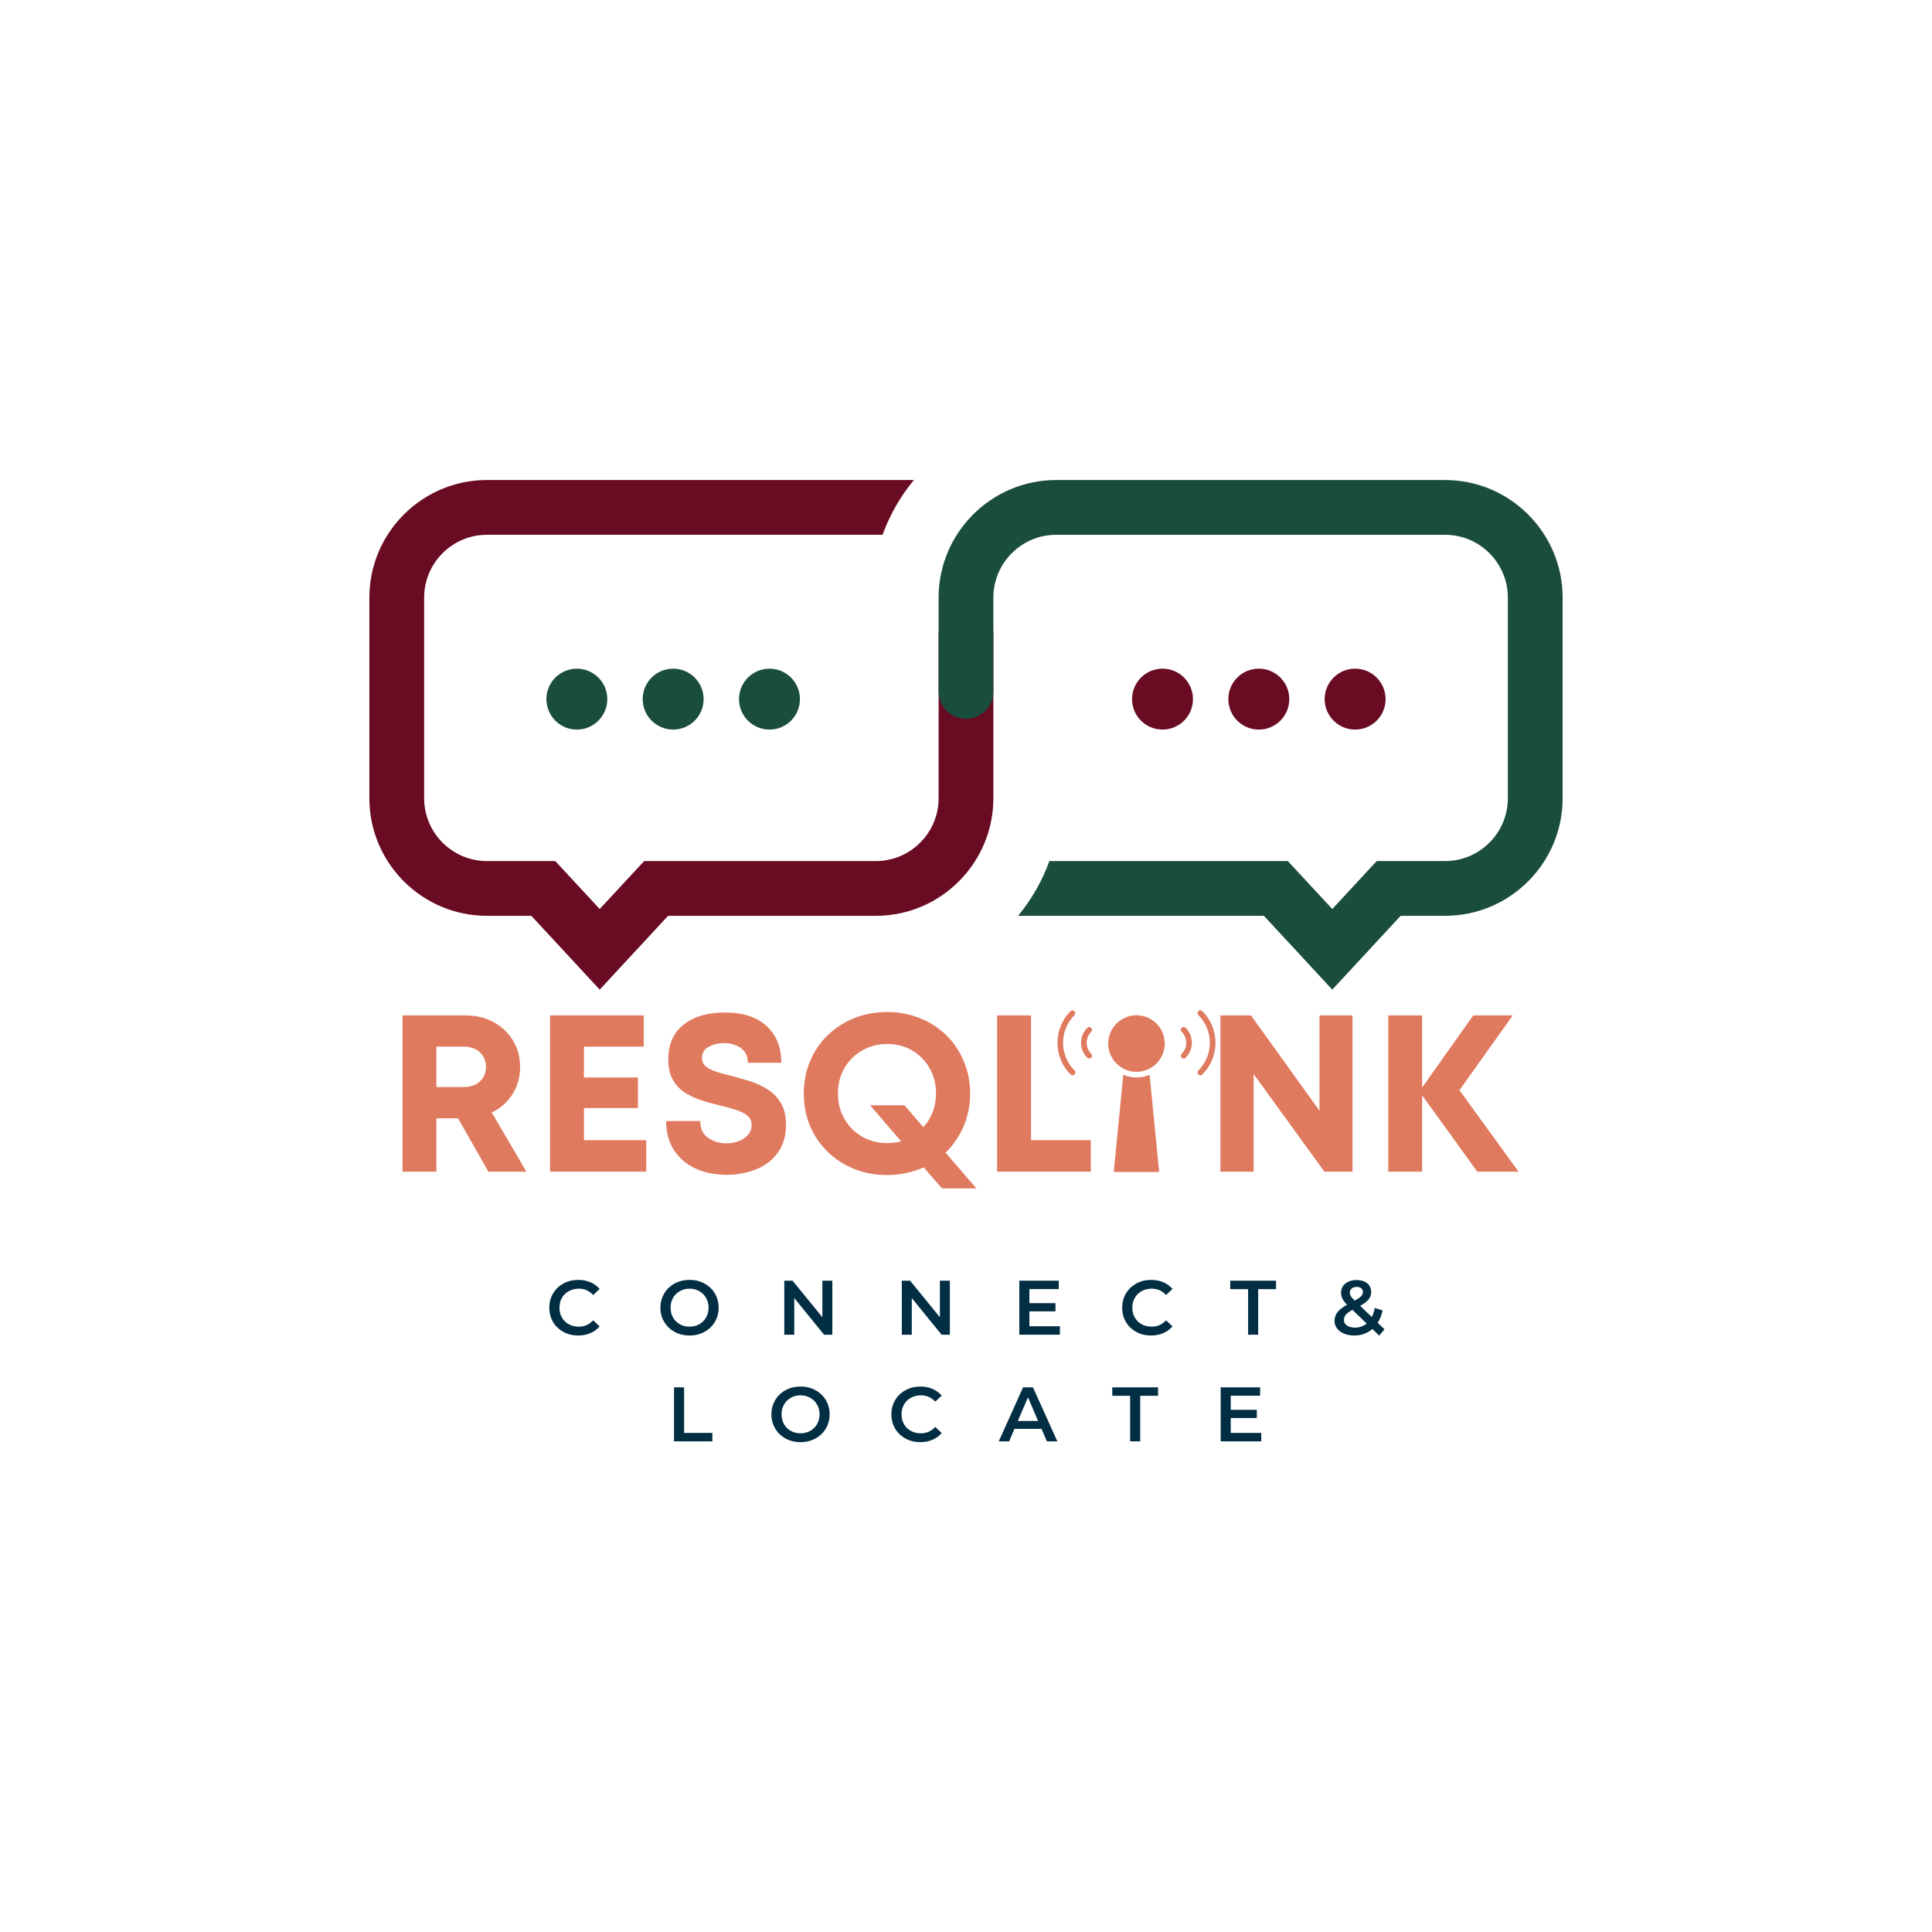 <svg xmlns="http://www.w3.org/2000/svg" xmlns:xlink="http://www.w3.org/1999/xlink" width="500" zoomAndPan="magnify" viewBox="0 0 375 375" height="500" preserveAspectRatio="xMidYMid meet" version="1.0"><defs><g/><clipPath id="69c2824912"><path d="M 71.695 93.035 L 193 93.035 L 193 192.035 L 71.695 192.035 Z M 71.695 93.035 " clip-rule="nonzero"/></clipPath><clipPath id="1c99159f11"><path d="M 182 93.035 L 303.445 93.035 L 303.445 192.035 L 182 192.035 Z M 182 93.035 " clip-rule="nonzero"/></clipPath><clipPath id="036873739a"><path d="M 216 208 L 226 208 L 226 227.477 L 216 227.477 Z M 216 208 " clip-rule="nonzero"/></clipPath></defs><g fill="#e07a5f" fill-opacity="1"><g transform="translate(74.656, 227.417)"><g><path d="M 20.141 0 L 14.25 -10.359 L 10.047 -10.359 L 10.047 0 L 3.469 0 L 3.469 -30.328 L 15.734 -30.328 C 17.754 -30.328 19.555 -29.895 21.141 -29.031 C 22.734 -28.164 23.988 -26.977 24.906 -25.469 C 25.832 -23.969 26.297 -22.238 26.297 -20.281 C 26.297 -18.312 25.797 -16.551 24.797 -15 C 23.805 -13.457 22.473 -12.285 20.797 -11.484 L 27.516 0 Z M 10.047 -24.266 L 10.047 -16.422 L 15.297 -16.422 C 16.648 -16.422 17.719 -16.785 18.5 -17.516 C 19.281 -18.254 19.672 -19.191 19.672 -20.328 C 19.672 -21.473 19.281 -22.414 18.5 -23.156 C 17.719 -23.895 16.648 -24.266 15.297 -24.266 Z M 10.047 -24.266 "/></g></g></g><g fill="#e07a5f" fill-opacity="1"><g transform="translate(103.294, 227.417)"><g><path d="M 10.047 -6.109 L 22.141 -6.109 L 22.141 0 L 3.469 0 L 3.469 -30.328 L 21.656 -30.328 L 21.656 -24.266 L 10.047 -24.266 L 10.047 -18.281 L 20.531 -18.281 L 20.531 -12.344 L 10.047 -12.344 Z M 10.047 -6.109 "/></g></g></g><g fill="#e07a5f" fill-opacity="1"><g transform="translate(127.512, 227.417)"><g><path d="M 13.516 0.609 C 11.203 0.609 9.164 0.191 7.406 -0.641 C 5.645 -1.484 4.266 -2.68 3.266 -4.234 C 2.273 -5.797 1.781 -7.66 1.781 -9.828 L 8.406 -9.828 C 8.406 -8.359 8.914 -7.27 9.938 -6.562 C 10.969 -5.852 12.145 -5.5 13.469 -5.5 C 14.312 -5.5 15.098 -5.633 15.828 -5.906 C 16.566 -6.188 17.176 -6.594 17.656 -7.125 C 18.133 -7.656 18.375 -8.301 18.375 -9.062 C 18.375 -9.832 18.098 -10.441 17.547 -10.891 C 16.992 -11.336 16.254 -11.707 15.328 -12 C 14.41 -12.289 13.406 -12.566 12.312 -12.828 C 11.176 -13.086 10.016 -13.406 8.828 -13.781 C 7.648 -14.156 6.555 -14.648 5.547 -15.266 C 4.535 -15.891 3.723 -16.727 3.109 -17.781 C 2.504 -18.844 2.203 -20.18 2.203 -21.797 C 2.203 -24.711 3.191 -26.957 5.172 -28.531 C 7.148 -30.102 9.832 -30.891 13.219 -30.891 C 16.688 -30.891 19.375 -30.016 21.281 -28.266 C 23.188 -26.523 24.141 -24.148 24.141 -21.141 L 17.641 -21.141 C 17.641 -22.441 17.176 -23.398 16.25 -24.016 C 15.32 -24.641 14.254 -24.953 13.047 -24.953 C 11.973 -24.953 10.988 -24.723 10.094 -24.266 C 9.195 -23.805 8.75 -23.082 8.75 -22.094 C 8.75 -21.375 9.016 -20.801 9.547 -20.375 C 10.086 -19.957 10.797 -19.613 11.672 -19.344 C 12.555 -19.07 13.531 -18.805 14.594 -18.547 C 15.75 -18.254 16.93 -17.91 18.141 -17.516 C 19.359 -17.129 20.488 -16.602 21.531 -15.938 C 22.57 -15.281 23.414 -14.398 24.062 -13.297 C 24.719 -12.203 25.047 -10.816 25.047 -9.141 C 25.047 -6.941 24.516 -5.117 23.453 -3.672 C 22.398 -2.234 21.008 -1.16 19.281 -0.453 C 17.551 0.254 15.629 0.609 13.516 0.609 Z M 13.516 0.609 "/></g></g></g><g fill="#e07a5f" fill-opacity="1"><g transform="translate(154.33, 227.417)"><g><path d="M 35.188 3.25 L 28.516 3.25 L 24.953 -0.828 C 23.891 -0.359 22.766 0.004 21.578 0.266 C 20.391 0.523 19.145 0.656 17.844 0.656 C 15.539 0.656 13.406 0.258 11.438 -0.531 C 9.477 -1.332 7.766 -2.445 6.297 -3.875 C 4.836 -5.301 3.703 -6.973 2.891 -8.891 C 2.086 -10.816 1.688 -12.91 1.688 -15.172 C 1.688 -17.422 2.086 -19.504 2.891 -21.422 C 3.703 -23.348 4.836 -25.023 6.297 -26.453 C 7.766 -27.879 9.477 -28.988 11.438 -29.781 C 13.406 -30.582 15.539 -30.984 17.844 -30.984 C 20.156 -30.984 22.289 -30.582 24.25 -29.781 C 26.219 -28.988 27.926 -27.879 29.375 -26.453 C 30.82 -25.023 31.945 -23.348 32.75 -21.422 C 33.562 -19.504 33.969 -17.422 33.969 -15.172 C 33.969 -12.859 33.539 -10.719 32.688 -8.75 C 31.832 -6.789 30.672 -5.102 29.203 -3.688 Z M 17.844 -5.547 C 18.801 -5.547 19.711 -5.66 20.578 -5.891 L 14.562 -12.875 L 21.234 -12.875 L 24.906 -8.625 C 25.664 -9.457 26.258 -10.43 26.688 -11.547 C 27.125 -12.66 27.344 -13.867 27.344 -15.172 C 27.344 -16.984 26.93 -18.617 26.109 -20.078 C 25.285 -21.535 24.156 -22.68 22.719 -23.516 C 21.289 -24.359 19.664 -24.781 17.844 -24.781 C 16.062 -24.781 14.445 -24.359 13 -23.516 C 11.551 -22.68 10.406 -21.535 9.562 -20.078 C 8.727 -18.617 8.312 -16.984 8.312 -15.172 C 8.312 -13.348 8.727 -11.707 9.562 -10.25 C 10.406 -8.789 11.551 -7.641 13 -6.797 C 14.445 -5.961 16.062 -5.547 17.844 -5.547 Z M 17.844 -5.547 "/></g></g></g><g fill="#e07a5f" fill-opacity="1"><g transform="translate(190.072, 227.417)"><g><path d="M 10.047 -6.109 L 21.656 -6.109 L 21.656 0 L 3.469 0 L 3.469 -30.328 L 10.047 -30.328 Z M 10.047 -6.109 "/></g></g></g><g fill="#e07a5f" fill-opacity="1"><g transform="translate(212.691, 227.417)"><g/></g></g><g fill="#e07a5f" fill-opacity="1"><g transform="translate(223.046, 227.417)"><g/></g></g><g fill="#e07a5f" fill-opacity="1"><g transform="translate(233.41, 227.417)"><g><path d="M 22.703 -30.328 L 29.109 -30.328 L 29.109 0 L 23.656 0 L 9.922 -18.938 L 9.922 0 L 3.469 0 L 3.469 -30.328 L 9.406 -30.328 L 22.703 -11.828 Z M 22.703 -30.328 "/></g></g></g><g fill="#e07a5f" fill-opacity="1"><g transform="translate(265.99, 227.417)"><g><path d="M 28.766 0 L 20.75 0 L 10.047 -14.812 L 10.047 0 L 3.469 0 L 3.469 -30.328 L 10.047 -30.328 L 10.047 -16.328 L 19.969 -30.328 L 27.641 -30.328 L 17.281 -15.812 Z M 28.766 0 "/></g></g></g><path fill="#1b4d3e" d="M 155.266 135.699 C 155.266 136.09 155.23 136.473 155.152 136.852 C 155.078 137.234 154.965 137.605 154.816 137.961 C 154.668 138.32 154.484 138.664 154.27 138.984 C 154.055 139.309 153.809 139.605 153.535 139.883 C 153.262 140.156 152.961 140.402 152.641 140.617 C 152.316 140.832 151.977 141.016 151.617 141.164 C 151.258 141.312 150.887 141.422 150.508 141.5 C 150.125 141.574 149.742 141.613 149.355 141.613 C 148.965 141.613 148.582 141.574 148.199 141.5 C 147.82 141.422 147.449 141.312 147.09 141.164 C 146.734 141.016 146.391 140.832 146.07 140.617 C 145.746 140.402 145.449 140.156 145.172 139.883 C 144.898 139.605 144.652 139.309 144.438 138.984 C 144.223 138.664 144.039 138.32 143.891 137.961 C 143.742 137.605 143.629 137.234 143.555 136.852 C 143.48 136.473 143.441 136.09 143.441 135.699 C 143.441 135.312 143.48 134.926 143.555 134.547 C 143.629 134.164 143.742 133.797 143.891 133.438 C 144.039 133.078 144.223 132.738 144.438 132.414 C 144.652 132.094 144.898 131.793 145.172 131.52 C 145.449 131.246 145.746 131 146.07 130.785 C 146.391 130.566 146.734 130.387 147.09 130.238 C 147.449 130.09 147.82 129.977 148.199 129.902 C 148.582 129.824 148.965 129.789 149.355 129.789 C 149.742 129.789 150.125 129.824 150.508 129.902 C 150.887 129.977 151.258 130.09 151.617 130.238 C 151.977 130.387 152.316 130.566 152.641 130.785 C 152.961 131 153.262 131.246 153.535 131.52 C 153.809 131.793 154.055 132.094 154.27 132.414 C 154.484 132.738 154.668 133.078 154.816 133.438 C 154.965 133.797 155.078 134.164 155.152 134.547 C 155.23 134.926 155.266 135.312 155.266 135.699 Z M 155.266 135.699 " fill-opacity="1" fill-rule="nonzero"/><path fill="#1b4d3e" d="M 130.66 129.785 C 133.926 129.785 136.574 132.434 136.574 135.699 C 136.574 138.965 133.926 141.613 130.66 141.613 C 127.395 141.613 124.746 138.965 124.746 135.699 C 124.746 132.434 127.395 129.785 130.66 129.785 Z M 130.66 129.785 " fill-opacity="1" fill-rule="nonzero"/><path fill="#1b4d3e" d="M 117.879 135.699 C 117.879 136.09 117.844 136.473 117.766 136.852 C 117.691 137.234 117.578 137.605 117.43 137.961 C 117.281 138.32 117.102 138.664 116.883 138.984 C 116.668 139.309 116.422 139.605 116.148 139.883 C 115.875 140.156 115.574 140.402 115.254 140.617 C 114.93 140.832 114.59 141.016 114.23 141.164 C 113.871 141.312 113.504 141.422 113.121 141.5 C 112.742 141.574 112.355 141.613 111.969 141.613 C 111.578 141.613 111.195 141.574 110.812 141.5 C 110.434 141.422 110.062 141.312 109.707 141.164 C 109.348 141.016 109.004 140.832 108.684 140.617 C 108.359 140.402 108.062 140.156 107.785 139.883 C 107.512 139.605 107.266 139.309 107.051 138.984 C 106.836 138.664 106.652 138.32 106.504 137.961 C 106.355 137.605 106.246 137.234 106.168 136.852 C 106.094 136.473 106.055 136.09 106.055 135.699 C 106.055 135.312 106.094 134.926 106.168 134.547 C 106.246 134.164 106.355 133.797 106.504 133.438 C 106.652 133.078 106.836 132.738 107.051 132.414 C 107.266 132.094 107.512 131.793 107.785 131.52 C 108.062 131.246 108.359 131 108.684 130.785 C 109.004 130.566 109.348 130.387 109.707 130.238 C 110.062 130.09 110.434 129.977 110.812 129.902 C 111.195 129.824 111.578 129.789 111.969 129.789 C 112.355 129.789 112.742 129.824 113.121 129.902 C 113.504 129.977 113.871 130.09 114.23 130.238 C 114.59 130.387 114.93 130.566 115.254 130.785 C 115.574 131 115.875 131.246 116.148 131.52 C 116.422 131.793 116.668 132.094 116.883 132.414 C 117.102 132.738 117.281 133.078 117.43 133.438 C 117.578 133.797 117.691 134.164 117.766 134.547 C 117.844 134.926 117.879 135.312 117.879 135.699 Z M 117.879 135.699 " fill-opacity="1" fill-rule="nonzero"/><path fill="#690b22" d="M 263.027 129.785 C 266.293 129.785 268.941 132.434 268.941 135.699 C 268.941 138.965 266.293 141.613 263.027 141.613 C 259.762 141.613 257.117 138.965 257.117 135.699 C 257.117 132.434 259.762 129.785 263.027 129.785 Z M 263.027 129.785 " fill-opacity="1" fill-rule="nonzero"/><path fill="#690b22" d="M 244.336 129.785 C 247.602 129.785 250.25 132.434 250.25 135.699 C 250.25 138.965 247.602 141.613 244.336 141.613 C 241.07 141.613 238.422 138.965 238.422 135.699 C 238.422 132.434 241.07 129.785 244.336 129.785 Z M 244.336 129.785 " fill-opacity="1" fill-rule="nonzero"/><path fill="#690b22" d="M 225.645 129.785 C 228.91 129.785 231.555 132.434 231.555 135.699 C 231.555 138.965 228.91 141.613 225.645 141.613 C 222.379 141.613 219.73 138.965 219.73 135.699 C 219.73 132.434 222.379 129.785 225.645 129.785 Z M 225.645 129.785 " fill-opacity="1" fill-rule="nonzero"/><g clip-path="url(#69c2824912)"><path fill="#690b22" d="M 187.5 117.695 C 184.562 117.695 182.184 120.074 182.184 123.012 L 182.184 154.938 C 182.184 161.66 176.715 167.133 169.992 167.133 L 125.031 167.133 L 116.402 176.441 L 107.777 167.133 L 94.52 167.133 C 87.797 167.133 82.324 161.66 82.324 154.938 L 82.324 115.996 C 82.324 109.273 87.797 103.801 94.52 103.801 L 171.301 103.801 C 172.715 99.898 174.785 96.312 177.387 93.172 L 94.52 93.172 C 81.934 93.172 71.695 103.41 71.695 115.996 L 71.695 154.938 C 71.695 167.523 81.934 177.762 94.52 177.762 L 103.133 177.762 L 116.402 192.086 L 129.672 177.762 L 169.992 177.762 C 182.574 177.762 192.812 167.523 192.812 154.938 L 192.812 123.012 C 192.812 120.074 190.434 117.695 187.5 117.695 Z M 187.5 117.695 " fill-opacity="1" fill-rule="nonzero"/></g><g clip-path="url(#1c99159f11)"><path fill="#1b4d3e" d="M 280.48 93.172 L 205.008 93.172 C 192.422 93.172 182.184 103.41 182.184 115.996 L 182.184 134.211 C 182.184 137.148 184.562 139.527 187.5 139.527 C 190.434 139.527 192.812 137.148 192.812 134.211 L 192.812 115.996 C 192.812 109.273 198.285 103.801 205.008 103.801 L 280.48 103.801 C 287.203 103.801 292.672 109.273 292.672 115.996 L 292.672 154.938 C 292.672 161.66 287.203 167.133 280.48 167.133 L 267.219 167.133 L 258.594 176.441 L 249.969 167.133 L 203.688 167.133 C 202.273 171.035 200.203 174.621 197.605 177.762 L 245.324 177.762 L 258.594 192.086 L 271.863 177.762 L 280.48 177.762 C 293.066 177.762 303.305 167.523 303.305 154.938 L 303.305 115.996 C 303.305 103.41 293.066 93.172 280.48 93.172 Z M 280.48 93.172 " fill-opacity="1" fill-rule="nonzero"/></g><path fill="#e07a5f" d="M 233.383 196.258 C 233.277 196.148 233.145 196.094 232.992 196.094 C 232.84 196.09 232.711 196.145 232.602 196.254 C 232.492 196.359 232.441 196.492 232.441 196.645 C 232.441 196.797 232.5 196.926 232.609 197.031 C 232.961 197.387 233.277 197.77 233.551 198.184 C 233.828 198.598 234.062 199.039 234.254 199.5 C 234.445 199.961 234.59 200.434 234.684 200.926 C 234.781 201.414 234.832 201.906 234.832 202.406 C 234.832 202.906 234.781 203.398 234.684 203.887 C 234.59 204.379 234.445 204.852 234.254 205.312 C 234.062 205.773 233.828 206.215 233.551 206.629 C 233.277 207.043 232.961 207.426 232.609 207.781 C 232.5 207.887 232.441 208.016 232.441 208.168 C 232.441 208.32 232.492 208.453 232.602 208.559 C 232.711 208.668 232.84 208.723 232.992 208.719 C 233.145 208.719 233.277 208.664 233.383 208.555 C 233.785 208.148 234.145 207.711 234.461 207.234 C 234.777 206.762 235.047 206.262 235.266 205.734 C 235.48 205.207 235.648 204.66 235.758 204.102 C 235.867 203.543 235.926 202.977 235.926 202.406 C 235.926 201.836 235.867 201.27 235.758 200.711 C 235.648 200.152 235.48 199.609 235.266 199.082 C 235.047 198.555 234.777 198.051 234.461 197.578 C 234.145 197.102 233.785 196.664 233.383 196.258 Z M 233.383 196.258 " fill-opacity="1" fill-rule="nonzero"/><path fill="#e07a5f" d="M 229.363 205.309 C 229.469 205.414 229.598 205.469 229.75 205.469 C 229.898 205.469 230.027 205.414 230.137 205.309 C 230.328 205.117 230.496 204.91 230.648 204.688 C 230.797 204.461 230.922 204.227 231.027 203.977 C 231.129 203.727 231.207 203.473 231.258 203.207 C 231.312 202.941 231.34 202.676 231.34 202.406 C 231.34 202.137 231.312 201.871 231.258 201.605 C 231.207 201.34 231.129 201.086 231.027 200.836 C 230.922 200.586 230.797 200.352 230.648 200.125 C 230.496 199.902 230.328 199.695 230.137 199.504 C 230.031 199.395 229.898 199.34 229.746 199.34 C 229.594 199.336 229.465 199.391 229.355 199.5 C 229.246 199.605 229.195 199.738 229.195 199.891 C 229.195 200.043 229.254 200.172 229.363 200.277 C 229.645 200.562 229.863 200.887 230.016 201.254 C 230.168 201.625 230.242 202.008 230.242 202.406 C 230.242 202.805 230.168 203.188 230.016 203.559 C 229.863 203.926 229.645 204.254 229.363 204.535 C 229.258 204.641 229.203 204.77 229.203 204.922 C 229.203 205.07 229.258 205.199 229.363 205.309 Z M 229.363 205.309 " fill-opacity="1" fill-rule="nonzero"/><path fill="#e07a5f" d="M 207.789 208.555 C 207.895 208.656 208.023 208.707 208.172 208.707 C 208.32 208.707 208.449 208.652 208.555 208.547 C 208.66 208.441 208.715 208.312 208.715 208.164 C 208.715 208.016 208.664 207.887 208.562 207.781 C 208.207 207.426 207.895 207.043 207.617 206.629 C 207.34 206.215 207.105 205.773 206.918 205.312 C 206.727 204.852 206.582 204.379 206.484 203.887 C 206.387 203.398 206.34 202.906 206.34 202.406 C 206.34 201.906 206.387 201.414 206.484 200.926 C 206.582 200.434 206.727 199.961 206.918 199.5 C 207.105 199.039 207.34 198.598 207.617 198.184 C 207.895 197.77 208.207 197.387 208.562 197.031 C 208.656 196.926 208.699 196.797 208.695 196.656 C 208.691 196.512 208.641 196.387 208.539 196.285 C 208.438 196.184 208.312 196.129 208.168 196.125 C 208.027 196.121 207.898 196.164 207.793 196.258 C 207.387 196.664 207.027 197.102 206.711 197.578 C 206.395 198.051 206.129 198.555 205.91 199.082 C 205.691 199.609 205.527 200.152 205.414 200.711 C 205.305 201.27 205.25 201.836 205.25 202.406 C 205.25 202.977 205.305 203.543 205.414 204.102 C 205.527 204.66 205.691 205.207 205.91 205.734 C 206.129 206.262 206.395 206.762 206.711 207.234 C 207.027 207.711 207.387 208.148 207.793 208.555 Z M 207.789 208.555 " fill-opacity="1" fill-rule="nonzero"/><path fill="#e07a5f" d="M 211.809 199.504 C 211.699 199.398 211.57 199.344 211.422 199.344 C 211.27 199.344 211.141 199.398 211.035 199.504 C 210.844 199.695 210.672 199.902 210.523 200.125 C 210.375 200.352 210.246 200.586 210.145 200.836 C 210.039 201.086 209.961 201.34 209.91 201.605 C 209.855 201.871 209.832 202.137 209.832 202.406 C 209.832 202.676 209.855 202.941 209.91 203.207 C 209.961 203.473 210.039 203.727 210.145 203.977 C 210.246 204.227 210.375 204.461 210.523 204.688 C 210.672 204.91 210.844 205.117 211.035 205.309 C 211.141 205.41 211.27 205.461 211.418 205.461 C 211.566 205.461 211.695 205.406 211.801 205.301 C 211.906 205.195 211.961 205.066 211.961 204.918 C 211.961 204.77 211.91 204.641 211.809 204.535 C 211.523 204.254 211.309 203.926 211.156 203.559 C 211.004 203.188 210.926 202.805 210.926 202.406 C 210.926 202.008 211.004 201.625 211.156 201.254 C 211.309 200.887 211.523 200.562 211.809 200.277 C 211.914 200.172 211.969 200.043 211.969 199.891 C 211.969 199.742 211.914 199.613 211.809 199.504 Z M 211.809 199.504 " fill-opacity="1" fill-rule="nonzero"/><path fill="#e07a5f" d="M 215.098 202.551 C 215.098 202.91 215.133 203.27 215.203 203.621 C 215.273 203.977 215.375 204.316 215.516 204.652 C 215.652 204.984 215.82 205.301 216.02 205.602 C 216.223 205.898 216.449 206.176 216.703 206.43 C 216.957 206.688 217.234 206.914 217.535 207.113 C 217.836 207.312 218.152 207.484 218.484 207.621 C 218.816 207.758 219.16 207.863 219.516 207.934 C 219.867 208.004 220.223 208.039 220.586 208.039 C 220.945 208.039 221.301 208.004 221.656 207.934 C 222.008 207.863 222.352 207.758 222.684 207.621 C 223.02 207.484 223.336 207.312 223.633 207.113 C 223.934 206.914 224.211 206.688 224.465 206.43 C 224.723 206.176 224.949 205.898 225.148 205.602 C 225.348 205.301 225.52 204.984 225.656 204.652 C 225.793 204.316 225.898 203.977 225.969 203.621 C 226.039 203.27 226.074 202.91 226.074 202.551 C 226.074 202.191 226.039 201.832 225.969 201.48 C 225.898 201.125 225.793 200.781 225.656 200.449 C 225.52 200.117 225.348 199.801 225.148 199.5 C 224.949 199.203 224.723 198.926 224.465 198.668 C 224.211 198.414 223.934 198.188 223.633 197.988 C 223.336 197.785 223.02 197.617 222.684 197.48 C 222.352 197.34 222.008 197.238 221.656 197.168 C 221.301 197.098 220.945 197.062 220.586 197.062 C 220.223 197.062 219.867 197.098 219.516 197.168 C 219.16 197.238 218.816 197.344 218.484 197.48 C 218.152 197.617 217.836 197.789 217.535 197.988 C 217.238 198.188 216.961 198.418 216.707 198.672 C 216.449 198.926 216.223 199.203 216.023 199.504 C 215.824 199.801 215.652 200.117 215.516 200.449 C 215.379 200.785 215.273 201.125 215.203 201.48 C 215.133 201.832 215.098 202.191 215.098 202.551 Z M 215.098 202.551 " fill-opacity="1" fill-rule="nonzero"/><g clip-path="url(#036873739a)"><path fill="#e07a5f" d="M 223.141 208.617 C 222.324 208.961 221.473 209.133 220.586 209.133 C 219.699 209.133 218.848 208.961 218.027 208.617 L 216.16 227.68 L 225.012 227.68 Z M 223.141 208.617 " fill-opacity="1" fill-rule="nonzero"/></g><g fill="#022e43" fill-opacity="1"><g transform="translate(105.965, 259.066)"><g><path d="M 6.266 0.156 C 5.203 0.156 4.242 -0.078 3.391 -0.547 C 2.535 -1.016 1.863 -1.656 1.375 -2.469 C 0.895 -3.289 0.656 -4.219 0.656 -5.25 C 0.656 -6.27 0.898 -7.191 1.391 -8.016 C 1.879 -8.836 2.551 -9.477 3.406 -9.938 C 4.258 -10.406 5.219 -10.641 6.281 -10.641 C 7.133 -10.641 7.914 -10.488 8.625 -10.188 C 9.332 -9.883 9.93 -9.453 10.422 -8.891 L 9.172 -7.703 C 8.41 -8.523 7.477 -8.938 6.375 -8.938 C 5.656 -8.938 5.008 -8.773 4.438 -8.453 C 3.863 -8.141 3.414 -7.703 3.094 -7.141 C 2.781 -6.586 2.625 -5.957 2.625 -5.25 C 2.625 -4.539 2.781 -3.906 3.094 -3.344 C 3.414 -2.781 3.863 -2.344 4.438 -2.031 C 5.008 -1.719 5.656 -1.562 6.375 -1.562 C 7.477 -1.562 8.41 -1.973 9.172 -2.797 L 10.422 -1.609 C 9.93 -1.035 9.328 -0.598 8.609 -0.297 C 7.898 0.004 7.117 0.156 6.266 0.156 Z M 6.266 0.156 "/></g></g></g><g fill="#022e43" fill-opacity="1"><g transform="translate(127.533, 259.066)"><g><path d="M 6.312 0.156 C 5.238 0.156 4.27 -0.078 3.406 -0.547 C 2.551 -1.016 1.879 -1.66 1.391 -2.484 C 0.898 -3.305 0.656 -4.227 0.656 -5.25 C 0.656 -6.258 0.898 -7.176 1.391 -8 C 1.879 -8.832 2.551 -9.477 3.406 -9.938 C 4.27 -10.406 5.238 -10.641 6.312 -10.641 C 7.375 -10.641 8.332 -10.406 9.188 -9.938 C 10.051 -9.477 10.727 -8.836 11.219 -8.016 C 11.707 -7.191 11.953 -6.27 11.953 -5.25 C 11.953 -4.219 11.707 -3.289 11.219 -2.469 C 10.727 -1.656 10.051 -1.016 9.188 -0.547 C 8.332 -0.078 7.375 0.156 6.312 0.156 Z M 6.312 -1.562 C 7.008 -1.562 7.633 -1.719 8.188 -2.031 C 8.75 -2.344 9.191 -2.781 9.516 -3.344 C 9.836 -3.914 10 -4.551 10 -5.25 C 10 -5.945 9.836 -6.578 9.516 -7.141 C 9.191 -7.703 8.75 -8.141 8.188 -8.453 C 7.633 -8.773 7.008 -8.938 6.312 -8.938 C 5.613 -8.938 4.984 -8.773 4.422 -8.453 C 3.859 -8.141 3.414 -7.703 3.094 -7.141 C 2.781 -6.578 2.625 -5.945 2.625 -5.25 C 2.625 -4.551 2.781 -3.914 3.094 -3.344 C 3.414 -2.781 3.859 -2.344 4.422 -2.031 C 4.984 -1.719 5.613 -1.562 6.312 -1.562 Z M 6.312 -1.562 "/></g></g></g><g fill="#022e43" fill-opacity="1"><g transform="translate(150.823, 259.066)"><g><path d="M 10.734 -10.484 L 10.734 0 L 9.125 0 L 3.344 -7.109 L 3.344 0 L 1.406 0 L 1.406 -10.484 L 3.016 -10.484 L 8.797 -3.391 L 8.797 -10.484 Z M 10.734 -10.484 "/></g></g></g><g fill="#022e43" fill-opacity="1"><g transform="translate(173.634, 259.066)"><g><path d="M 10.734 -10.484 L 10.734 0 L 9.125 0 L 3.344 -7.109 L 3.344 0 L 1.406 0 L 1.406 -10.484 L 3.016 -10.484 L 8.797 -3.391 L 8.797 -10.484 Z M 10.734 -10.484 "/></g></g></g><g fill="#022e43" fill-opacity="1"><g transform="translate(196.444, 259.066)"><g><path d="M 9.281 -1.641 L 9.281 0 L 1.406 0 L 1.406 -10.484 L 9.062 -10.484 L 9.062 -8.859 L 3.359 -8.859 L 3.359 -6.125 L 8.422 -6.125 L 8.422 -4.531 L 3.359 -4.531 L 3.359 -1.641 Z M 9.281 -1.641 "/></g></g></g><g fill="#022e43" fill-opacity="1"><g transform="translate(217.159, 259.066)"><g><path d="M 6.266 0.156 C 5.203 0.156 4.242 -0.078 3.391 -0.547 C 2.535 -1.016 1.863 -1.656 1.375 -2.469 C 0.895 -3.289 0.656 -4.219 0.656 -5.25 C 0.656 -6.27 0.898 -7.191 1.391 -8.016 C 1.879 -8.836 2.551 -9.477 3.406 -9.938 C 4.258 -10.406 5.219 -10.641 6.281 -10.641 C 7.133 -10.641 7.914 -10.488 8.625 -10.188 C 9.332 -9.883 9.93 -9.453 10.422 -8.891 L 9.172 -7.703 C 8.41 -8.523 7.477 -8.938 6.375 -8.938 C 5.656 -8.938 5.008 -8.773 4.438 -8.453 C 3.863 -8.141 3.414 -7.703 3.094 -7.141 C 2.781 -6.586 2.625 -5.957 2.625 -5.25 C 2.625 -4.539 2.781 -3.906 3.094 -3.344 C 3.414 -2.781 3.863 -2.344 4.438 -2.031 C 5.008 -1.719 5.656 -1.562 6.375 -1.562 C 7.477 -1.562 8.41 -1.973 9.172 -2.797 L 10.422 -1.609 C 9.93 -1.035 9.328 -0.598 8.609 -0.297 C 7.898 0.004 7.117 0.156 6.266 0.156 Z M 6.266 0.156 "/></g></g></g><g fill="#022e43" fill-opacity="1"><g transform="translate(238.727, 259.066)"><g><path d="M 3.531 -8.844 L 0.062 -8.844 L 0.062 -10.484 L 8.953 -10.484 L 8.953 -8.844 L 5.484 -8.844 L 5.484 0 L 3.531 0 Z M 3.531 -8.844 "/></g></g></g><g fill="#022e43" fill-opacity="1"><g transform="translate(258.424, 259.066)"><g><path d="M 9.281 0.172 L 7.953 -1.109 C 6.973 -0.266 5.801 0.156 4.438 0.156 C 3.707 0.156 3.051 0.035 2.469 -0.203 C 1.895 -0.441 1.441 -0.773 1.109 -1.203 C 0.773 -1.629 0.609 -2.113 0.609 -2.656 C 0.609 -3.301 0.797 -3.867 1.172 -4.359 C 1.555 -4.859 2.18 -5.348 3.047 -5.828 C 2.617 -6.242 2.316 -6.633 2.141 -7 C 1.961 -7.363 1.875 -7.742 1.875 -8.141 C 1.875 -8.879 2.148 -9.473 2.703 -9.922 C 3.254 -10.379 3.992 -10.609 4.922 -10.609 C 5.766 -10.609 6.441 -10.398 6.953 -9.984 C 7.461 -9.566 7.719 -9.004 7.719 -8.297 C 7.719 -7.754 7.551 -7.273 7.219 -6.859 C 6.883 -6.441 6.336 -6.02 5.578 -5.594 L 7.844 -3.438 C 8.094 -3.926 8.285 -4.516 8.422 -5.203 L 9.938 -4.703 C 9.738 -3.773 9.422 -2.977 8.984 -2.312 L 10.312 -1.047 Z M 4.922 -9.281 C 4.504 -9.281 4.176 -9.176 3.938 -8.969 C 3.695 -8.758 3.578 -8.492 3.578 -8.172 C 3.578 -7.93 3.641 -7.703 3.766 -7.484 C 3.898 -7.266 4.156 -6.973 4.531 -6.609 C 5.125 -6.941 5.535 -7.227 5.766 -7.469 C 6.004 -7.719 6.125 -7.984 6.125 -8.266 C 6.125 -8.578 6.016 -8.82 5.797 -9 C 5.586 -9.188 5.297 -9.281 4.922 -9.281 Z M 4.562 -1.375 C 5.438 -1.375 6.195 -1.641 6.844 -2.172 L 4.078 -4.828 C 3.473 -4.492 3.047 -4.176 2.797 -3.875 C 2.555 -3.57 2.438 -3.227 2.438 -2.844 C 2.438 -2.406 2.629 -2.051 3.016 -1.781 C 3.41 -1.508 3.926 -1.375 4.562 -1.375 Z M 4.562 -1.375 "/></g></g></g><g fill="#022e43" fill-opacity="1"><g transform="translate(129.423, 279.767)"><g><path d="M 1.406 -10.484 L 3.359 -10.484 L 3.359 -1.641 L 8.844 -1.641 L 8.844 0 L 1.406 0 Z M 1.406 -10.484 "/></g></g></g><g fill="#022e43" fill-opacity="1"><g transform="translate(149.075, 279.767)"><g><path d="M 6.312 0.156 C 5.238 0.156 4.27 -0.078 3.406 -0.547 C 2.551 -1.016 1.879 -1.66 1.391 -2.484 C 0.898 -3.305 0.656 -4.227 0.656 -5.25 C 0.656 -6.258 0.898 -7.176 1.391 -8 C 1.879 -8.832 2.551 -9.477 3.406 -9.938 C 4.27 -10.406 5.238 -10.641 6.312 -10.641 C 7.375 -10.641 8.332 -10.406 9.188 -9.938 C 10.051 -9.477 10.727 -8.836 11.219 -8.016 C 11.707 -7.191 11.953 -6.27 11.953 -5.25 C 11.953 -4.219 11.707 -3.289 11.219 -2.469 C 10.727 -1.656 10.051 -1.016 9.188 -0.547 C 8.332 -0.078 7.375 0.156 6.312 0.156 Z M 6.312 -1.562 C 7.008 -1.562 7.633 -1.719 8.188 -2.031 C 8.75 -2.344 9.191 -2.781 9.516 -3.344 C 9.836 -3.914 10 -4.551 10 -5.25 C 10 -5.945 9.836 -6.578 9.516 -7.141 C 9.191 -7.703 8.75 -8.141 8.188 -8.453 C 7.633 -8.773 7.008 -8.938 6.312 -8.938 C 5.613 -8.938 4.984 -8.773 4.422 -8.453 C 3.859 -8.141 3.414 -7.703 3.094 -7.141 C 2.781 -6.578 2.625 -5.945 2.625 -5.25 C 2.625 -4.551 2.781 -3.914 3.094 -3.344 C 3.414 -2.781 3.859 -2.344 4.422 -2.031 C 4.984 -1.719 5.613 -1.562 6.312 -1.562 Z M 6.312 -1.562 "/></g></g></g><g fill="#022e43" fill-opacity="1"><g transform="translate(172.365, 279.767)"><g><path d="M 6.266 0.156 C 5.203 0.156 4.242 -0.078 3.391 -0.547 C 2.535 -1.016 1.863 -1.656 1.375 -2.469 C 0.895 -3.289 0.656 -4.219 0.656 -5.25 C 0.656 -6.27 0.898 -7.191 1.391 -8.016 C 1.879 -8.836 2.551 -9.477 3.406 -9.938 C 4.258 -10.406 5.219 -10.641 6.281 -10.641 C 7.133 -10.641 7.914 -10.488 8.625 -10.188 C 9.332 -9.883 9.93 -9.453 10.422 -8.891 L 9.172 -7.703 C 8.41 -8.523 7.477 -8.938 6.375 -8.938 C 5.656 -8.938 5.008 -8.773 4.438 -8.453 C 3.863 -8.141 3.414 -7.703 3.094 -7.141 C 2.781 -6.586 2.625 -5.957 2.625 -5.25 C 2.625 -4.539 2.781 -3.906 3.094 -3.344 C 3.414 -2.781 3.863 -2.344 4.438 -2.031 C 5.008 -1.719 5.656 -1.562 6.375 -1.562 C 7.477 -1.562 8.41 -1.973 9.172 -2.797 L 10.422 -1.609 C 9.93 -1.035 9.328 -0.598 8.609 -0.297 C 7.898 0.004 7.117 0.156 6.266 0.156 Z M 6.266 0.156 "/></g></g></g><g fill="#022e43" fill-opacity="1"><g transform="translate(193.933, 279.767)"><g><path d="M 8.219 -2.422 L 2.969 -2.422 L 1.938 0 L -0.078 0 L 4.641 -10.484 L 6.562 -10.484 L 11.297 0 L 9.266 0 Z M 7.562 -3.953 L 5.594 -8.547 L 3.625 -3.953 Z M 7.562 -3.953 "/></g></g></g><g fill="#022e43" fill-opacity="1"><g transform="translate(215.83, 279.767)"><g><path d="M 3.531 -8.844 L 0.062 -8.844 L 0.062 -10.484 L 8.953 -10.484 L 8.953 -8.844 L 5.484 -8.844 L 5.484 0 L 3.531 0 Z M 3.531 -8.844 "/></g></g></g><g fill="#022e43" fill-opacity="1"><g transform="translate(235.527, 279.767)"><g><path d="M 9.281 -1.641 L 9.281 0 L 1.406 0 L 1.406 -10.484 L 9.062 -10.484 L 9.062 -8.859 L 3.359 -8.859 L 3.359 -6.125 L 8.422 -6.125 L 8.422 -4.531 L 3.359 -4.531 L 3.359 -1.641 Z M 9.281 -1.641 "/></g></g></g></svg>